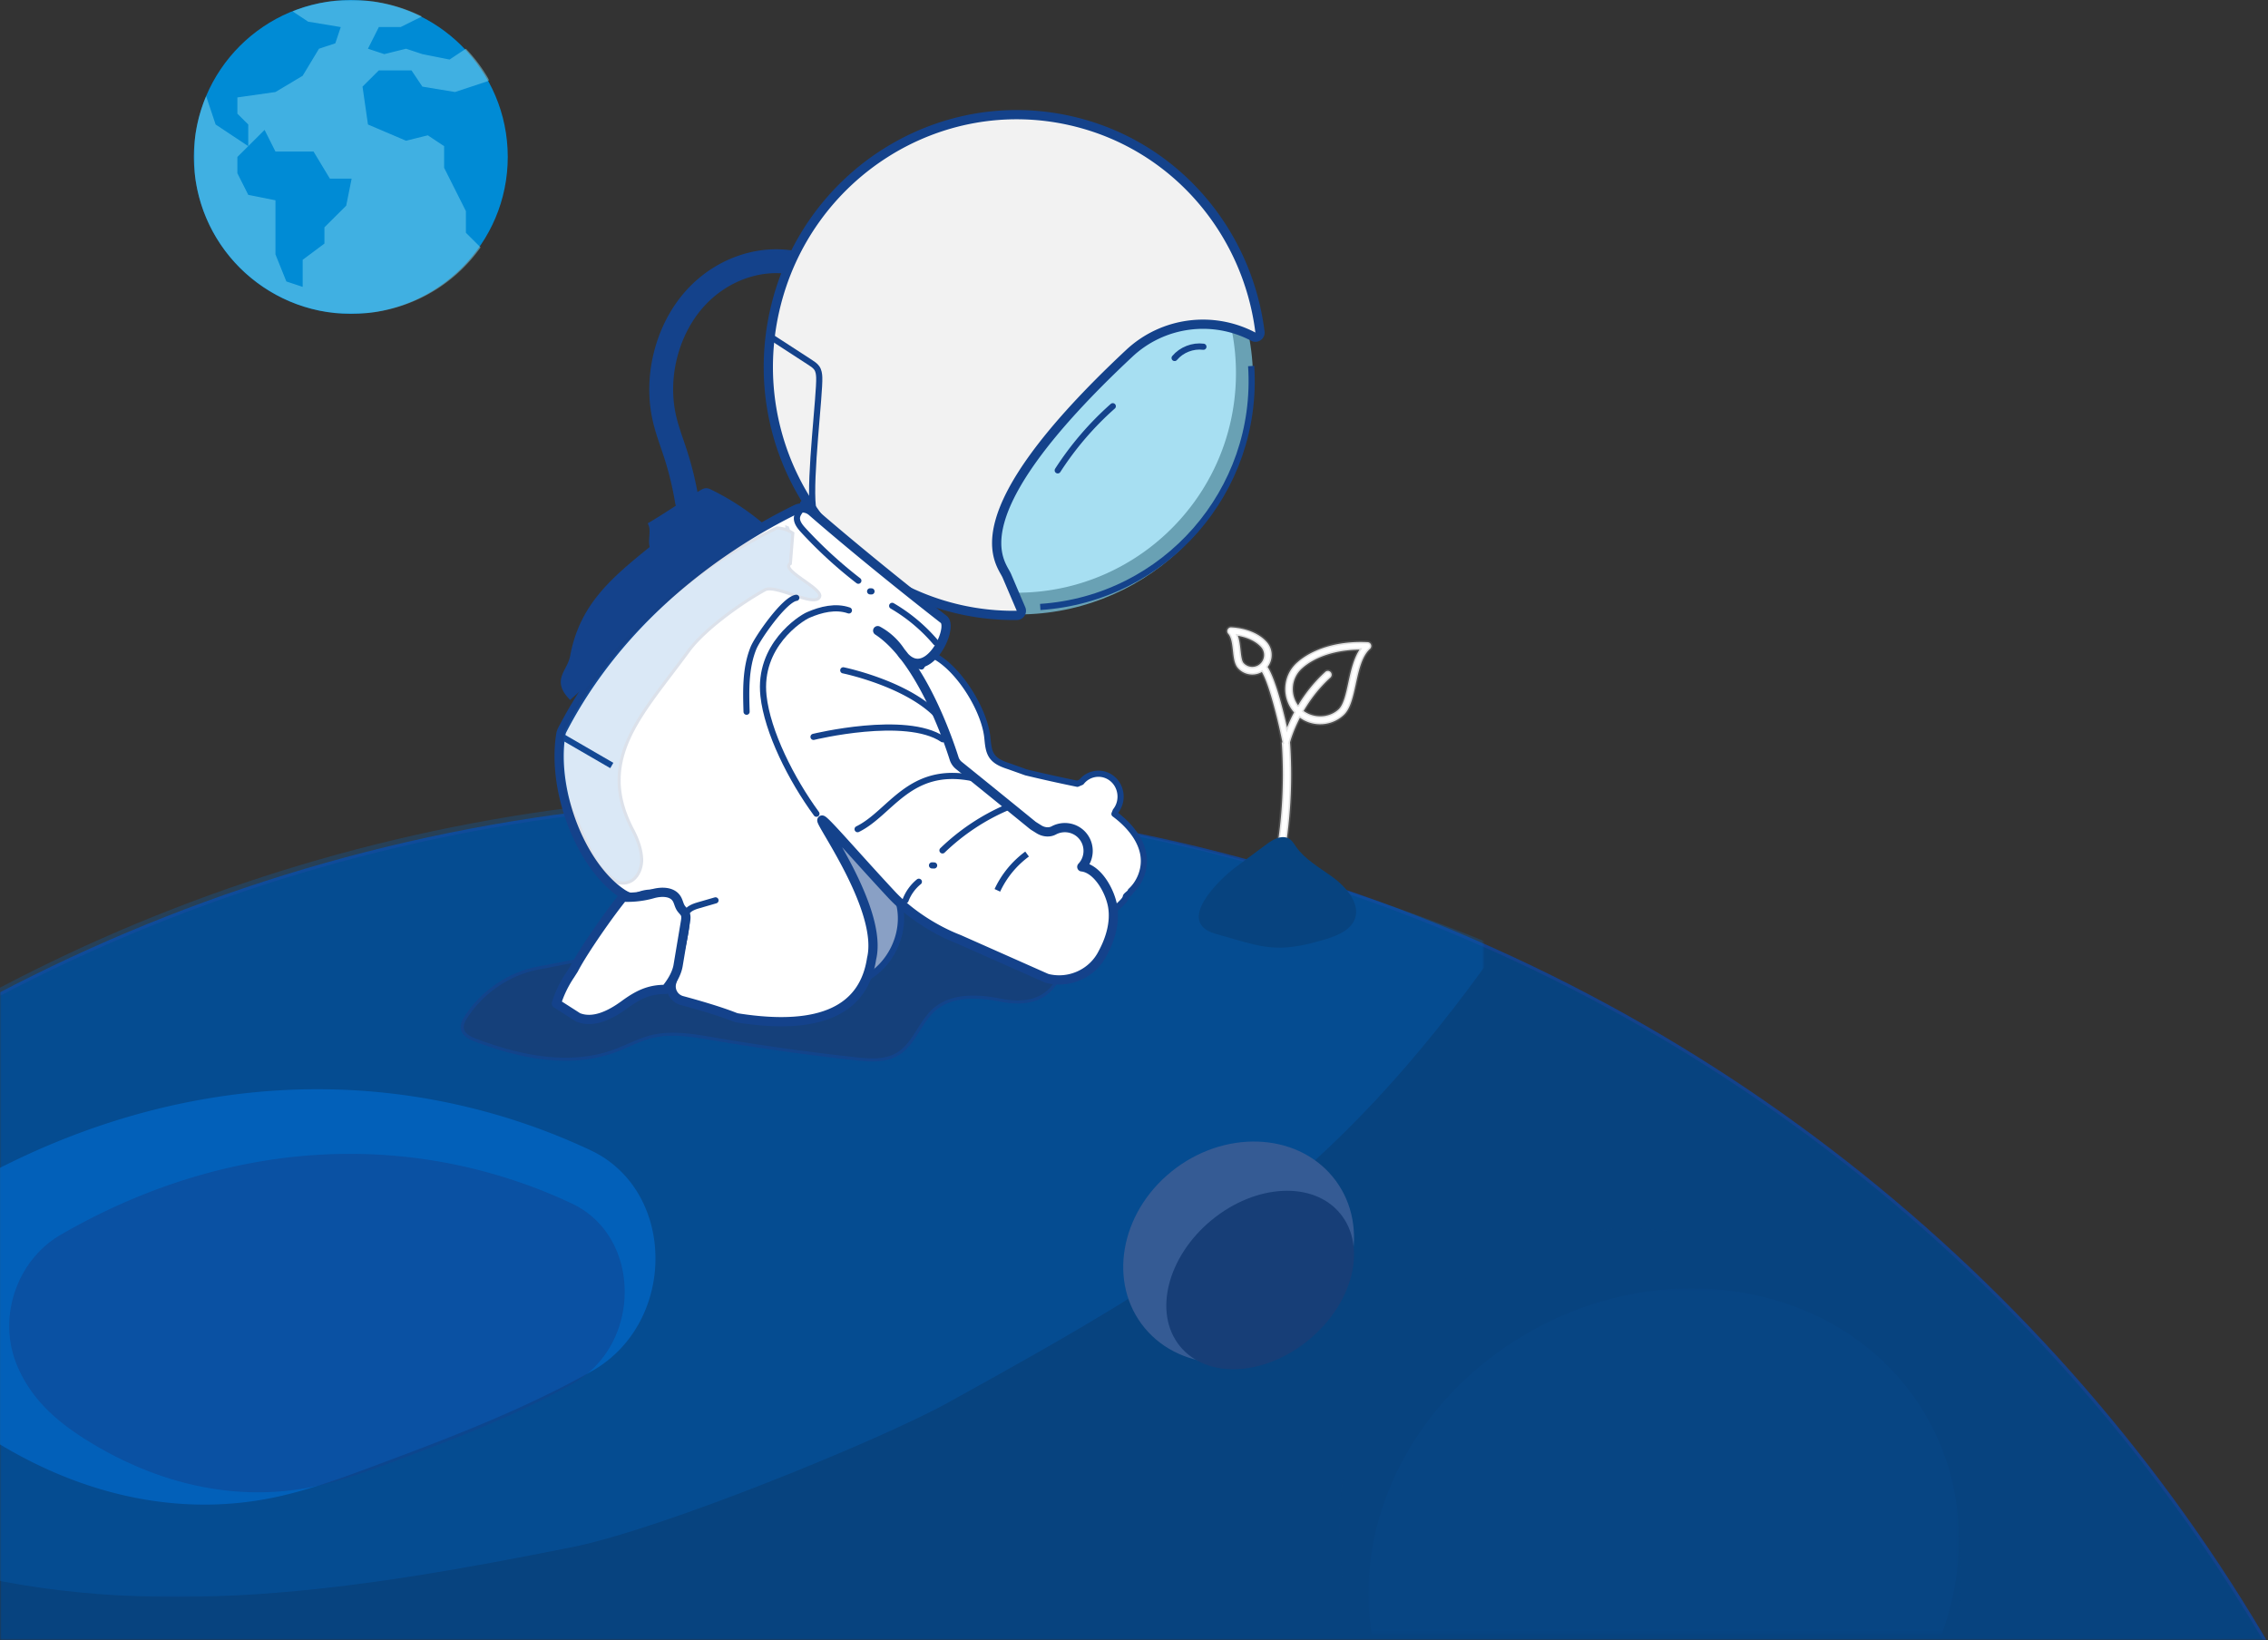 <svg xmlns="http://www.w3.org/2000/svg" xmlns:xlink="http://www.w3.org/1999/xlink" width="737" height="533"><rect width="100%" height="100%" fill="#333333" stroke="none"/><defs><path id="a" d="M0 0h789v273H0z"/><path id="c" d="M.181.263h202.075v131.2H.18z"/><path id="e" d="M.689.736h191.867v111.726H.689z"/><path id="g" d="M0 0h485v261H0z"/><path id="i" d="M0 0h96v102H0z"/></defs><g fill="none" fill-rule="evenodd"><g transform="translate(0 260)"><mask id="b" fill="#fff"><use xlink:href="#a"/></mask><path fill="#07437F" stroke="#14428B" d="M257.5 1105C-48.742 1105-297 857.638-297 552.5-297 247.362-48.742 0 257.5 0 563.742 0 812 247.362 812 552.5c0 305.138-248.258 552.5-554.5 552.5z" mask="url(#b)"/></g><g transform="translate(435 399)"><mask id="d" fill="#fff"><use xlink:href="#c"/></mask><path fill="#07437F" d="M186.866 55.715c29.589 51.002 15.23 114.38-32.073 141.56-47.301 27.177-109.634 7.864-139.222-43.138C-14.017 103.134.34 39.757 47.644 12.577 94.945-14.6 157.278 4.712 186.866 55.715" mask="url(#d)"/></g><g transform="translate(444 418)"><mask id="f" fill="#fff"><use xlink:href="#e"/></mask><path fill="#06C" d="M140.653 166.986c-47.06 27.043-104.923 14.981-129.24-26.94C-12.906 98.12 5.53 42.213 52.591 15.17 99.652-11.873 157.515.19 181.832 42.111c24.317 41.923 5.88 97.832-41.179 124.875z" mask="url(#f)" opacity=".248"/></g><g opacity=".235" transform="translate(-3 258)"><mask id="h" fill="#fff"><use xlink:href="#g"/></mask><path fill="#006ACE" d="M490 49.82C424.218 22.102 335.31 0 259.322 0 118.152 0-10.542 52.937-107.673 139.868c-6.801 24.209 1.895 52.973 18.42 71.715 19.434 22.04 47.114 32.834 74.324 40.112 66.984 17.918 135.437 6.8 203.854-6.884 29.337-5.868 100.271-34.894 121.843-46.804C391.12 153.647 435.362 127.082 490 49.82" mask="url(#h)"/></g><path fill="#006ACE" d="M192.166 445.709c27.89-15.624 27.756-58.716-.268-71.882a208.708 208.708 0 0 0-38.923-13.78c-56.699-13.958-114.557-3.162-165.498 26.293-16.888 9.765-24.924 31.675-17.981 50.415.144.387.291.77.444 1.147 5.746 14.217 16.643 23.171 27.795 30.145 27.452 17.166 59.397 25.371 91.642 18.56 11.302-2.388 22.508-6.567 33.68-10.735 23.085-8.614 46.734-17.629 69.109-30.163" opacity=".658"/><path fill="#14428B" d="M185.844 391.155a169.433 169.433 0 0 0-31.645-11.228c-46.096-11.373-93.135-2.576-134.55 21.424-13.731 7.957-20.264 25.81-14.62 41.079.117.315.237.627.361.935 4.672 11.584 13.53 18.88 22.598 24.562 22.319 13.987 48.29 20.673 74.505 15.123 9.19-1.945 18.3-5.35 27.382-8.747 18.769-7.018 37.996-14.364 56.186-24.577 22.676-12.731 22.567-47.843-.217-58.57z" opacity=".481"/><path fill="#355B94" d="M433.031 382.41c12.023 14.52 8.1 37.302-8.763 50.882-16.861 13.581-40.277 12.82-52.3-1.701-12.022-14.52-8.099-37.302 8.764-50.883 16.861-13.581 40.277-12.82 52.3 1.701"/><path fill="#173E77" d="M435.597 394.515c8.714 10.758 4.093 29.098-10.32 40.963-14.413 11.866-33.161 12.764-41.874 2.006-8.713-10.756-4.093-29.097 10.32-40.962 14.413-11.866 33.16-12.764 41.874-2.007"/><path fill="#FFF" stroke="#979797" stroke-opacity=".276" d="M438.15 221.836c-.81 3.733-1.578 7.26-3.211 8.744-3.108 2.824-8.013 2.92-11.307.471 2.016-3.466 4.834-7.339 8.69-10.843a1.258 1.258 0 0 0 .093-1.764 1.232 1.232 0 0 0-1.747-.091c-3.878 3.524-6.752 7.363-8.848 10.854a8.955 8.955 0 0 1-1.692-5.751 8.937 8.937 0 0 1 2.93-6.195c4.214-3.829 11.078-6.047 18.708-6.117-1.945 2.99-2.82 7.033-3.617 10.692m-28.644-6.092a3.802 3.802 0 0 1-5.4-.283c-.603-.674-.797-2.449-.985-4.166-.167-1.535-.35-3.2-.858-4.666 3.188.545 5.908 1.853 7.53 3.664a3.888 3.888 0 0 1-.287 5.45m36.029-6.206a1.238 1.238 0 0 0-1.102-.83c-9.268-.486-17.877 2.02-23.027 6.7a11.434 11.434 0 0 0-3.747 7.92 11.44 11.44 0 0 0 2.847 8.207 50.097 50.097 0 0 0-2.266 4.865c-1.315-5.862-3.78-15.68-6.307-19.645 1.82-2.383 1.759-5.818-.305-8.13-2.459-2.757-6.66-4.486-11.526-4.741a1.235 1.235 0 0 0-1.182.709c-.217.455-.14.998.195 1.372 1.065 1.191 1.308 3.437 1.547 5.607.244 2.207.471 4.289 1.606 5.561a6.249 6.249 0 0 0 4.349 2.089 6.254 6.254 0 0 0 3.432-.817c2.63 4.42 5.671 17.696 6.7 22.874l-.232.004a152.42 152.42 0 0 1-1.368 33.343l2.678.283a153.918 153.918 0 0 0 1.38-33.66h-.004c.167-.628 1.075-3.825 3.214-7.978a11.2 11.2 0 0 0 5.983 2.098 11.249 11.249 0 0 0 8.196-2.931c2.227-2.024 3.076-5.931 3.974-10.068.966-4.458 1.969-9.072 4.627-11.487.371-.338.506-.868.338-1.345"/><path fill="#07437F" d="M411.663 274.312c1.947-1.446 4.622-2.972 6.913-1.893 1.255.59 1.911 1.786 2.644 2.841 2.738 3.939 7.363 6.578 11.467 9.525 5.144 3.693 9.989 9.585 7.184 14.724-1.813 3.322-6.179 4.92-10.24 6.082-4.947 1.416-10.097 2.612-15.332 2.37-4.461-.205-8.777-1.444-13.028-2.672l-6.36-1.836c-13.008-3.757 1.069-17.507 6.708-21.69l10.044-7.451z"/><g opacity=".856"><path fill="#173E77" d="M175.924 314.429c-9.778 1.548-18.84 7.468-24.393 15.934-.79 1.206-1.543 2.617-1.264 4.043.379 1.938 2.412 2.941 4.207 3.622 14.497 5.503 30.716 8.88 45.284 3.513 4.008-1.476 7.808-3.59 11.943-4.617 6.564-1.633 13.431-.42 20.087.713a787.852 787.852 0 0 0 46.082 6.45c4.77.524 9.932.92 14.036-1.657 5.46-3.429 7.257-10.993 12.413-14.892 5.757-4.355 13.772-3.88 20.767-2.49 30.372 6.04 20.214-35.547 18.87-43.438l-168.032 32.819z"/><path stroke="#14428B" d="M175.924 314.429c-9.778 1.548-18.84 7.468-24.393 15.934-.79 1.206-1.543 2.617-1.264 4.043.379 1.938 2.412 2.941 4.207 3.622 14.497 5.503 30.716 8.88 45.284 3.513 4.008-1.476 7.808-3.59 11.943-4.617 6.564-1.633 13.431-.42 20.087.713a787.852 787.852 0 0 0 46.082 6.45c4.77.524 9.932.92 14.036-1.657 5.46-3.429 7.257-10.993 12.413-14.892 5.757-4.355 13.772-3.88 20.767-2.49 30.372 6.04 20.214-35.547 18.87-43.438l-168.032 32.819z"/></g><path fill="#FFF" d="M401.592 123.8c-1.375 39.367-34.401 70.165-73.768 68.79-39.366-1.374-70.163-34.401-68.788-73.767 1.374-39.366 34.4-70.165 73.766-68.79 39.367 1.375 70.165 34.402 68.79 73.768M293.748 295.537a53.612 53.612 0 0 0-7.684-11.115c-2.323-2.593-4.893-4.95-7.458-7.303-4.238-3.888-8.475-7.776-12.713-11.662 2.745 9.745 7.32 18.87 12.18 27.751 2.381 4.35 4.908 8.927 4.82 13.884-.063 3.652-1.558 7.154-1.73 10.803l-.774.512c8.817-4.148 14.03-14.79 11.902-24.297"/><path stroke="#14428B" stroke-linecap="round" stroke-linejoin="round" stroke-width="2" d="M293.748 295.537a53.612 53.612 0 0 0-7.684-11.115c-2.323-2.593-4.893-4.95-7.458-7.303-4.238-3.888-8.475-7.776-12.713-11.662 2.745 9.745 7.32 18.87 12.18 27.751 2.381 4.35 4.908 8.927 4.82 13.884-.063 3.652-1.558 7.154-1.73 10.803l-.774.512c8.817-4.148 14.03-14.79 11.902-24.297"/><g opacity=".502"><path fill="#14428B" d="M293.748 295.537a53.612 53.612 0 0 0-7.684-11.115c-2.323-2.593-4.893-4.95-7.458-7.303-4.238-3.888-8.475-7.776-12.713-11.662 2.745 9.745 7.32 18.87 12.18 27.751 2.381 4.35 4.908 8.927 4.82 13.884-.063 3.652-1.558 7.154-1.73 10.803l-.774.512c8.817-4.148 14.03-14.79 11.902-24.297"/><path stroke="#14428B" stroke-linecap="round" stroke-linejoin="round" stroke-width="2" d="M293.748 295.537a53.612 53.612 0 0 0-7.684-11.115c-2.323-2.593-4.893-4.95-7.458-7.303-4.238-3.888-8.475-7.776-12.713-11.662 2.745 9.745 7.32 18.87 12.18 27.751 2.381 4.35 4.908 8.927 4.82 13.884-.063 3.652-1.558 7.154-1.73 10.803l-.774.512c8.817-4.148 14.03-14.79 11.902-24.297"/></g><path fill="#FFF" d="M299.426 216.602l1.727-3.201c.073-.003.687-1.035.756-1.01 8.625 3.204 17.76 17.505 18.892 26.973.26 2.174.298 4.512 1.507 6.306 1.287 1.911 3.578 2.724 5.713 3.422l5.412 1.934a497.913 497.913 0 0 0 16.656 3.701l1.3-.553c2.496-3.158 7.045-3.627 10.11-1.042 3.066 2.586 3.531 7.287 1.036 10.445l-.385.953c4.792 3.525 9.417 8.882 9.565 14.986.093 3.782-1.594 7.634-4.282 10.071.225.361-1.51 1.383-1.577 1.806-.1.636-.526 1.16-.955 1.625a19.704 19.704 0 0 1-6.962 4.854c.315-5.819-4.016-10.9-9.243-13.114 2.935-4.87-.923-12.38-6.48-12.613-1.893-.08-3.775.537-5.661.353-2.886-.28-5.276-2.348-7.46-4.321-5.3-4.789-10.615-9.59-15.345-14.978a94.732 94.732 0 0 1-14.87-22.955c-.716-1.561-2.208-5.426-3.582-9.022-1.041-2.722 1.418-5.473 4.128-4.62"/><path stroke="#14428B" stroke-linecap="round" stroke-linejoin="round" stroke-width="2" d="M299.426 216.602l1.727-3.201c.073-.003.687-1.035.756-1.01 8.625 3.204 17.76 17.505 18.892 26.973.26 2.174.298 4.512 1.507 6.306 1.287 1.911 3.578 2.724 5.713 3.422l5.412 1.934a497.913 497.913 0 0 0 16.656 3.701l1.3-.553c2.496-3.158 7.045-3.627 10.11-1.042 3.066 2.586 3.531 7.287 1.036 10.445l-.385.953c4.792 3.525 9.417 8.882 9.565 14.986.093 3.782-1.594 7.634-4.282 10.071.225.361-1.51 1.383-1.577 1.806-.1.636-.526 1.16-.955 1.625a19.704 19.704 0 0 1-6.962 4.854c.315-5.819-4.016-10.9-9.243-13.114 2.935-4.87-.923-12.38-6.48-12.613-1.893-.08-3.775.537-5.661.353-2.886-.28-5.276-2.348-7.46-4.321-5.3-4.789-10.615-9.59-15.345-14.978a94.732 94.732 0 0 1-14.87-22.955c-.716-1.561-2.208-5.426-3.582-9.022-1.041-2.722 1.418-5.473 4.128-4.62z"/><path fill="#14428B" d="M222.71 165.69a2.885 2.885 0 0 1-2.331-2.373c-.816-5-2.006-9.945-3.536-14.7-.361-1.126-.744-2.243-1.125-3.36-.964-2.824-1.96-5.743-2.65-8.805-3.2-14.172.86-30.275 10.338-41.026 9.6-10.887 24.207-15.733 37.236-12.345a2.883 2.883 0 0 1 2.063 3.516 2.891 2.891 0 0 1-3.516 2.064c-10.927-2.848-23.282 1.306-31.458 10.578-8.296 9.409-11.844 23.518-9.04 35.944.623 2.76 1.527 5.409 2.483 8.211.393 1.15.785 2.3 1.157 3.457a107.18 107.18 0 0 1 3.737 15.538 2.882 2.882 0 0 1-3.359 3.301"/><path stroke="#14428B" stroke-width="2" d="M222.71 165.69a2.885 2.885 0 0 1-2.331-2.373c-.816-5-2.006-9.945-3.536-14.7-.361-1.126-.744-2.243-1.125-3.36-.964-2.824-1.96-5.743-2.65-8.805-3.2-14.172.86-30.275 10.338-41.026 9.6-10.887 24.207-15.733 37.236-12.345a2.883 2.883 0 0 1 2.063 3.516 2.891 2.891 0 0 1-3.516 2.064c-10.927-2.848-23.282 1.306-31.458 10.578-8.296 9.409-11.844 23.518-9.04 35.944.623 2.76 1.527 5.409 2.483 8.211.393 1.15.785 2.3 1.157 3.457a107.18 107.18 0 0 1 3.737 15.538 2.882 2.882 0 0 1-3.359 3.301z"/><path fill="#14428B" d="M188.868 222.949c18.142-26.751 41.91-43.662 57.506-52.849a80.809 80.809 0 0 0-15.749-10.084c-.349-.17-.712-.34-1.1-.347-.497-.01-.956.25-1.386.502-5.16 3.023-11.233 7.302-16.395 10.325.911 2.32-.39 5.325.52 7.645-12.954 10.45-22.97 18.827-26.006 35.192-.966 5.21-5.705 7.358-.935 12.74l3.545-3.124z"/><path stroke="#14428B" stroke-width="2" d="M188.868 222.949c18.142-26.751 41.91-43.662 57.506-52.849a80.809 80.809 0 0 0-15.749-10.084c-.349-.17-.712-.34-1.1-.347-.497-.01-.956.25-1.386.502-5.16 3.023-11.233 7.302-16.395 10.325.911 2.32-.39 5.325.52 7.645-12.954 10.45-22.97 18.827-26.006 35.192-.966 5.21-5.705 7.358-.935 12.74l3.545-3.124z"/><path fill="#80D0EC" d="M405.216 140.618c-9.466 41-50.377 66.563-91.377 57.097-41-9.465-66.563-50.376-57.097-91.377 9.466-41 50.377-66.563 91.377-57.097 41 9.466 66.564 50.377 57.097 91.377" opacity=".695"/><path stroke="#14428B" stroke-width="2" d="M406.573 118.954c2.698 40.552-27.989 75.611-68.54 78.31"/><path fill="#F2F2F2" d="M251.811 100.62c-10.117 43.82 16.634 87.41 59.75 97.366a78.884 78.884 0 0 0 18.9 2.013c1.046-.015 1.734-1.104 1.324-2.067l-4.607-10.794c-1.884-4.416-17.335-18.868 39.79-72.312 10.905-10.204 27.088-12.376 40.3-5.409 1.063.562 2.317-.31 2.17-1.503-4.07-32.741-27.69-60.863-61.242-68.609-43.116-9.954-86.269 17.498-96.385 61.316z"/><path stroke="#14428B" stroke-width="3" d="M348.196 39.305c-43.116-9.954-86.269 17.498-96.385 61.316-10.117 43.819 16.634 87.41 59.75 97.365a78.884 78.884 0 0 0 18.9 2.013c1.046-.015 1.734-1.104 1.324-2.067l-4.607-10.794c-1.884-4.416-17.335-18.868 39.79-72.312 10.905-10.204 27.088-12.376 40.3-5.409 1.063.562 2.317-.31 2.17-1.503-4.07-32.741-27.69-60.863-61.242-68.609z"/><path stroke="#14428B" stroke-linecap="round" stroke-linejoin="round" stroke-width="2" d="M343.717 152.864a100.972 100.972 0 0 1 17.885-20.84"/><path fill="#FFF" d="M351.226 271.028c-2.424-2.286-5.991-2.651-8.785-1.156-1.511.81-3.38.557-4.834-.352l-1.64-1.027a4.877 4.877 0 0 1-.484-.346 6206.431 6206.431 0 0 0-23.895-19.378 4.742 4.742 0 0 1-1.546-2.273c-1.988-6.28-10.96-32.49-24.829-41.536a20.386 20.386 0 0 1 7.38 6.748c8.022 12.104 17.74-7.776 14.028-10.442-22.694-17.748-37.352-30.284-42.788-35.018a4.74 4.74 0 0 0-5.232-.67c-11.778 5.82-52.911 27.254-75.858 71.6a5.118 5.118 0 0 0-.517 1.556c-2.975 18.902 6.99 43.269 20.161 51.811 1.994 1.293 3.662 1.478 5.146.88 3.977-1.606 8.502-.933 11.229 2.378a111.12 111.12 0 0 0 3.557 4.102c1.297 1.424-2.064 14.304-4.049 21.405a4.745 4.745 0 0 0 3.346 5.87c4.72 1.273 12.022 3.36 17.145 5.379.331.13.67.222 1.021.278 27.547 4.318 41.006-3.1 43.45-19.293 3.676-15.315-15.828-42.677-16.165-44.891-.243-1.601 10.356 10.909 22.761 24.212 5.326 5.71 13.56 11.238 21.815 14.426l28.07 12.46c.306.134.623.25.947.324 6.956 1.6 14.407-1.704 17.717-8.36 2.452-4.547 4.021-9.842 3.217-14.947-.806-5.103-4.92-12.46-10.054-13.037 2.857-3.03 2.715-7.846-.314-10.703z"/><path stroke="#14428B" stroke-linecap="round" stroke-linejoin="round" stroke-width="3" d="M351.54 281.731c2.857-3.03 2.715-7.846-.314-10.703-2.424-2.286-5.991-2.651-8.785-1.156-1.511.81-3.38.557-4.834-.352l-1.64-1.027a4.877 4.877 0 0 1-.484-.346 6206.431 6206.431 0 0 0-23.895-19.378 4.742 4.742 0 0 1-1.546-2.273c-1.988-6.28-10.96-32.49-24.829-41.536a20.386 20.386 0 0 1 7.38 6.748c8.022 12.104 17.74-7.776 14.028-10.442-22.694-17.748-37.352-30.284-42.788-35.018a4.74 4.74 0 0 0-5.232-.67c-11.778 5.82-52.911 27.254-75.858 71.6a5.118 5.118 0 0 0-.517 1.556c-2.975 18.902 6.99 43.269 20.161 51.811 1.994 1.293 3.662 1.478 5.146.88 3.977-1.606 8.502-.933 11.229 2.378a111.12 111.12 0 0 0 3.557 4.102c1.297 1.424-2.064 14.304-4.049 21.405a4.745 4.745 0 0 0 3.346 5.87c4.72 1.273 12.022 3.36 17.145 5.379.331.13.67.222 1.021.278 27.547 4.318 41.006-3.1 43.45-19.293 3.676-15.315-15.828-42.677-16.165-44.891-.243-1.601 10.356 10.909 22.761 24.212 5.326 5.71 13.56 11.238 21.815 14.426l28.07 12.46c.306.134.623.25.947.324 6.956 1.6 14.407-1.704 17.717-8.36 2.452-4.547 4.021-9.842 3.217-14.947-.806-5.103-4.92-12.46-10.054-13.037z"/><path stroke="#14428B" stroke-linecap="round" stroke-linejoin="round" stroke-width="2" d="M306.264 276.38c6.06-5.85 13.17-10.616 20.913-13.935m-48.495 7.029c10.691-5.215 16.782-20.637 37.134-16.637m-73.213-21.53c-.214-6.985-.387-14.207 2.235-20.685 1.31-3.237 10.045-15.838 13.916-16.331m15.274 23.565s20.42 4.177 30.505 14.586m-43.569-68.788c.062 1.557-1.58 2.667-1.929 4.185-.378 1.644.822 3.194 1.963 4.436a143.461 143.461 0 0 0 17.924 16.453m10.995 8.175a54.735 54.735 0 0 1 14.184 11.904m-1.234 72.443l.682.023m-9.284 11.288a14.329 14.329 0 0 1 4.322-5.99"/><path stroke="#14428B" stroke-width="2" d="M324.098 289.359a30.794 30.794 0 0 1 9.659-11.793"/><path stroke="#14428B" stroke-linecap="round" stroke-linejoin="round" stroke-width="2" d="M222.796 297.577c.092-1.856 2.229-2.793 4.014-3.31l5.703-1.654m149.183-176.267c2.25-2.672 5.894-4.098 9.36-3.66"/><path fill="#FFF" d="M216.296 321.564c-5.425-.06-9.063 1.812-13.442 5.012-4.378 3.202-9.984 6.095-15.015 4.066l-7.039-4.507a36.109 36.109 0 0 1 4.456-9.24l1.179-1.846c2.994-5.847 12.056-18.842 16.423-24.023.16.005.1.563.26.568 2.872.1 6.171-.31 8.934-1.105 2.76-.795 6.334-.848 7.848 1.593.596.96.744 2.148 1.376 3.082.434.641 1.08 1.14 1.39 1.847.35.8.213 1.715.068 2.574-.792 4.734-1.586 9.469-2.38 14.204-.458 2.737-2.26 5.66-4.058 7.775"/><path stroke="#14428B" stroke-linecap="round" stroke-linejoin="round" stroke-width="3" d="M216.296 321.564c-5.425-.06-9.063 1.812-13.442 5.012-4.378 3.202-9.984 6.095-15.015 4.066l-7.039-4.507a36.109 36.109 0 0 1 4.456-9.24l1.179-1.846c2.994-5.847 12.056-18.842 16.423-24.023.16.005.1.563.26.568 2.872.1 6.171-.31 8.934-1.105 2.76-.795 6.334-.848 7.848 1.593.596.96.744 2.148 1.376 3.082.434.641 1.08 1.14 1.39 1.847.35.8.213 1.715.068 2.574-.792 4.734-1.586 9.469-2.38 14.204-.458 2.737-2.26 5.66-4.058 7.775z"/><path stroke="#14428B" stroke-linecap="round" stroke-linejoin="round" stroke-width="2" d="M275.859 198.391c-4.288-1.501-9.06-.335-13.226 1.478-2.566 1.115-16.306 9.945-14.537 26.272 1.27 11.709 9.017 27.146 17.213 38.325m-.952-24.986s29.976-7.321 41.992.784"/><path stroke="#14428B" stroke-width="2" d="M181.3 238.638l17.51 10.145"/><path stroke="#14428B" stroke-linecap="round" stroke-linejoin="round" stroke-width="2" d="M251.139 109.913l12.143 7.88c.795.516 1.611 1.051 2.133 1.798.62.888.756 1.98.801 3.03.228 5.353-3.2 32.692-2.08 42.004"/><g opacity=".156"><path fill="#173E77" d="M255.871 171.49a5.677 5.677 0 0 0-.177-.07l.04.858c.226.09.452.172.675.283-.85-.94.03-.378-.538-1.07"/><path stroke="#14428B" d="M255.871 171.49a5.677 5.677 0 0 0-.177-.07l.04.858c.226.09.452.172.675.283-.85-.94.03-.378-.538-1.07z"/><path fill="#0F6BC7" d="M266.357 193.881c.962-2.677-13-8.7-9.524-10.712l.797-9.884a9.801 9.801 0 0 0-5.177-1.698c-10.621 5.194-47.686 24.335-68.996 64.953-.235.45-.406.934-.493 1.435-1.166 6.734-.62 14.253 1.148 21.414l6.535 14.51c.975 2.163 2.255 4.794 3.802 7.13 1.713 2.068 3.55 3.831 5.478 5.183.302.211.594.381.88.535a5.562 5.562 0 0 0 2.862.115c3.233-.723 5.005-4.463 4.837-7.786-.168-3.322-1.425-6.523-2.968-9.468-12.055-22.997 3.193-37.52 18.214-58.065 5.17-7.074 17.14-15.592 24.802-19.834 3.521-1.951 16.439 5.971 17.803 2.172"/><path stroke="#173E77" d="M266.357 193.881c.962-2.677-13-8.7-9.524-10.712l.797-9.884a9.801 9.801 0 0 0-5.177-1.698c-10.621 5.194-47.686 24.335-68.996 64.953-.235.45-.406.934-.493 1.435-1.166 6.734-.62 14.253 1.148 21.414l6.535 14.51c.975 2.163 2.255 4.794 3.802 7.13 1.713 2.068 3.55 3.831 5.478 5.183.302.211.594.381.88.535a5.562 5.562 0 0 0 2.862.115c3.233-.723 5.005-4.463 4.837-7.786-.168-3.322-1.425-6.523-2.968-9.468-12.055-22.997 3.193-37.52 18.214-58.065 5.17-7.074 17.14-15.592 24.802-19.834 3.521-1.951 16.439 5.971 17.803 2.172z"/></g><path stroke="#14428B" stroke-linecap="round" stroke-linejoin="round" stroke-width="2" d="M283.203 192.2l-.455-.016"/><g transform="translate(63)"><circle cx="51" cy="51" r="51" fill="#008BD5"/><g opacity=".477"><mask id="j" fill="#fff"><use xlink:href="#i"/></mask><path fill="#86DAF1" d="M61.876 17.592l7.072-1.76 5.305 1.76 8.84 1.759 5.304-3.519A50.252 50.252 0 0 1 96 26.09l-.53.299-10.609 3.518-10.608-1.76-3.537-5.277H60.108l-5.305 5.278 1.769 12.314 12.376 5.278 7.073-1.76 5.304 3.52v7.036l3.536 7.037 3.536 7.037v7.036l4.774 4.75c-16.328 23.021-48.322 28.512-71.457 12.266C2.065 78.86-5.306 53.33 3.989 31.26l3.076 9.2 5.305 3.519 5.304 3.518-3.536 3.519v5.277l3.536 7.037 8.84 1.76v17.592l3.536 8.795 5.305 1.76v-8.796l7.072-5.278v-5.278l7.072-7.037 1.768-8.795h-7.072l-5.304-8.797H26.514l-3.536-7.036-5.304 5.277V40.46l-3.536-3.518v-5.278l12.376-1.759 8.84-5.278 5.305-8.796 5.304-1.759 1.768-5.278-10.608-1.759L32.1 3.694a51.514 51.514 0 0 1 42.01 1.653l-6.93 3.448h-7.073l-3.536 7.037 5.304 1.76z" mask="url(#j)"/></g></g></g></svg>